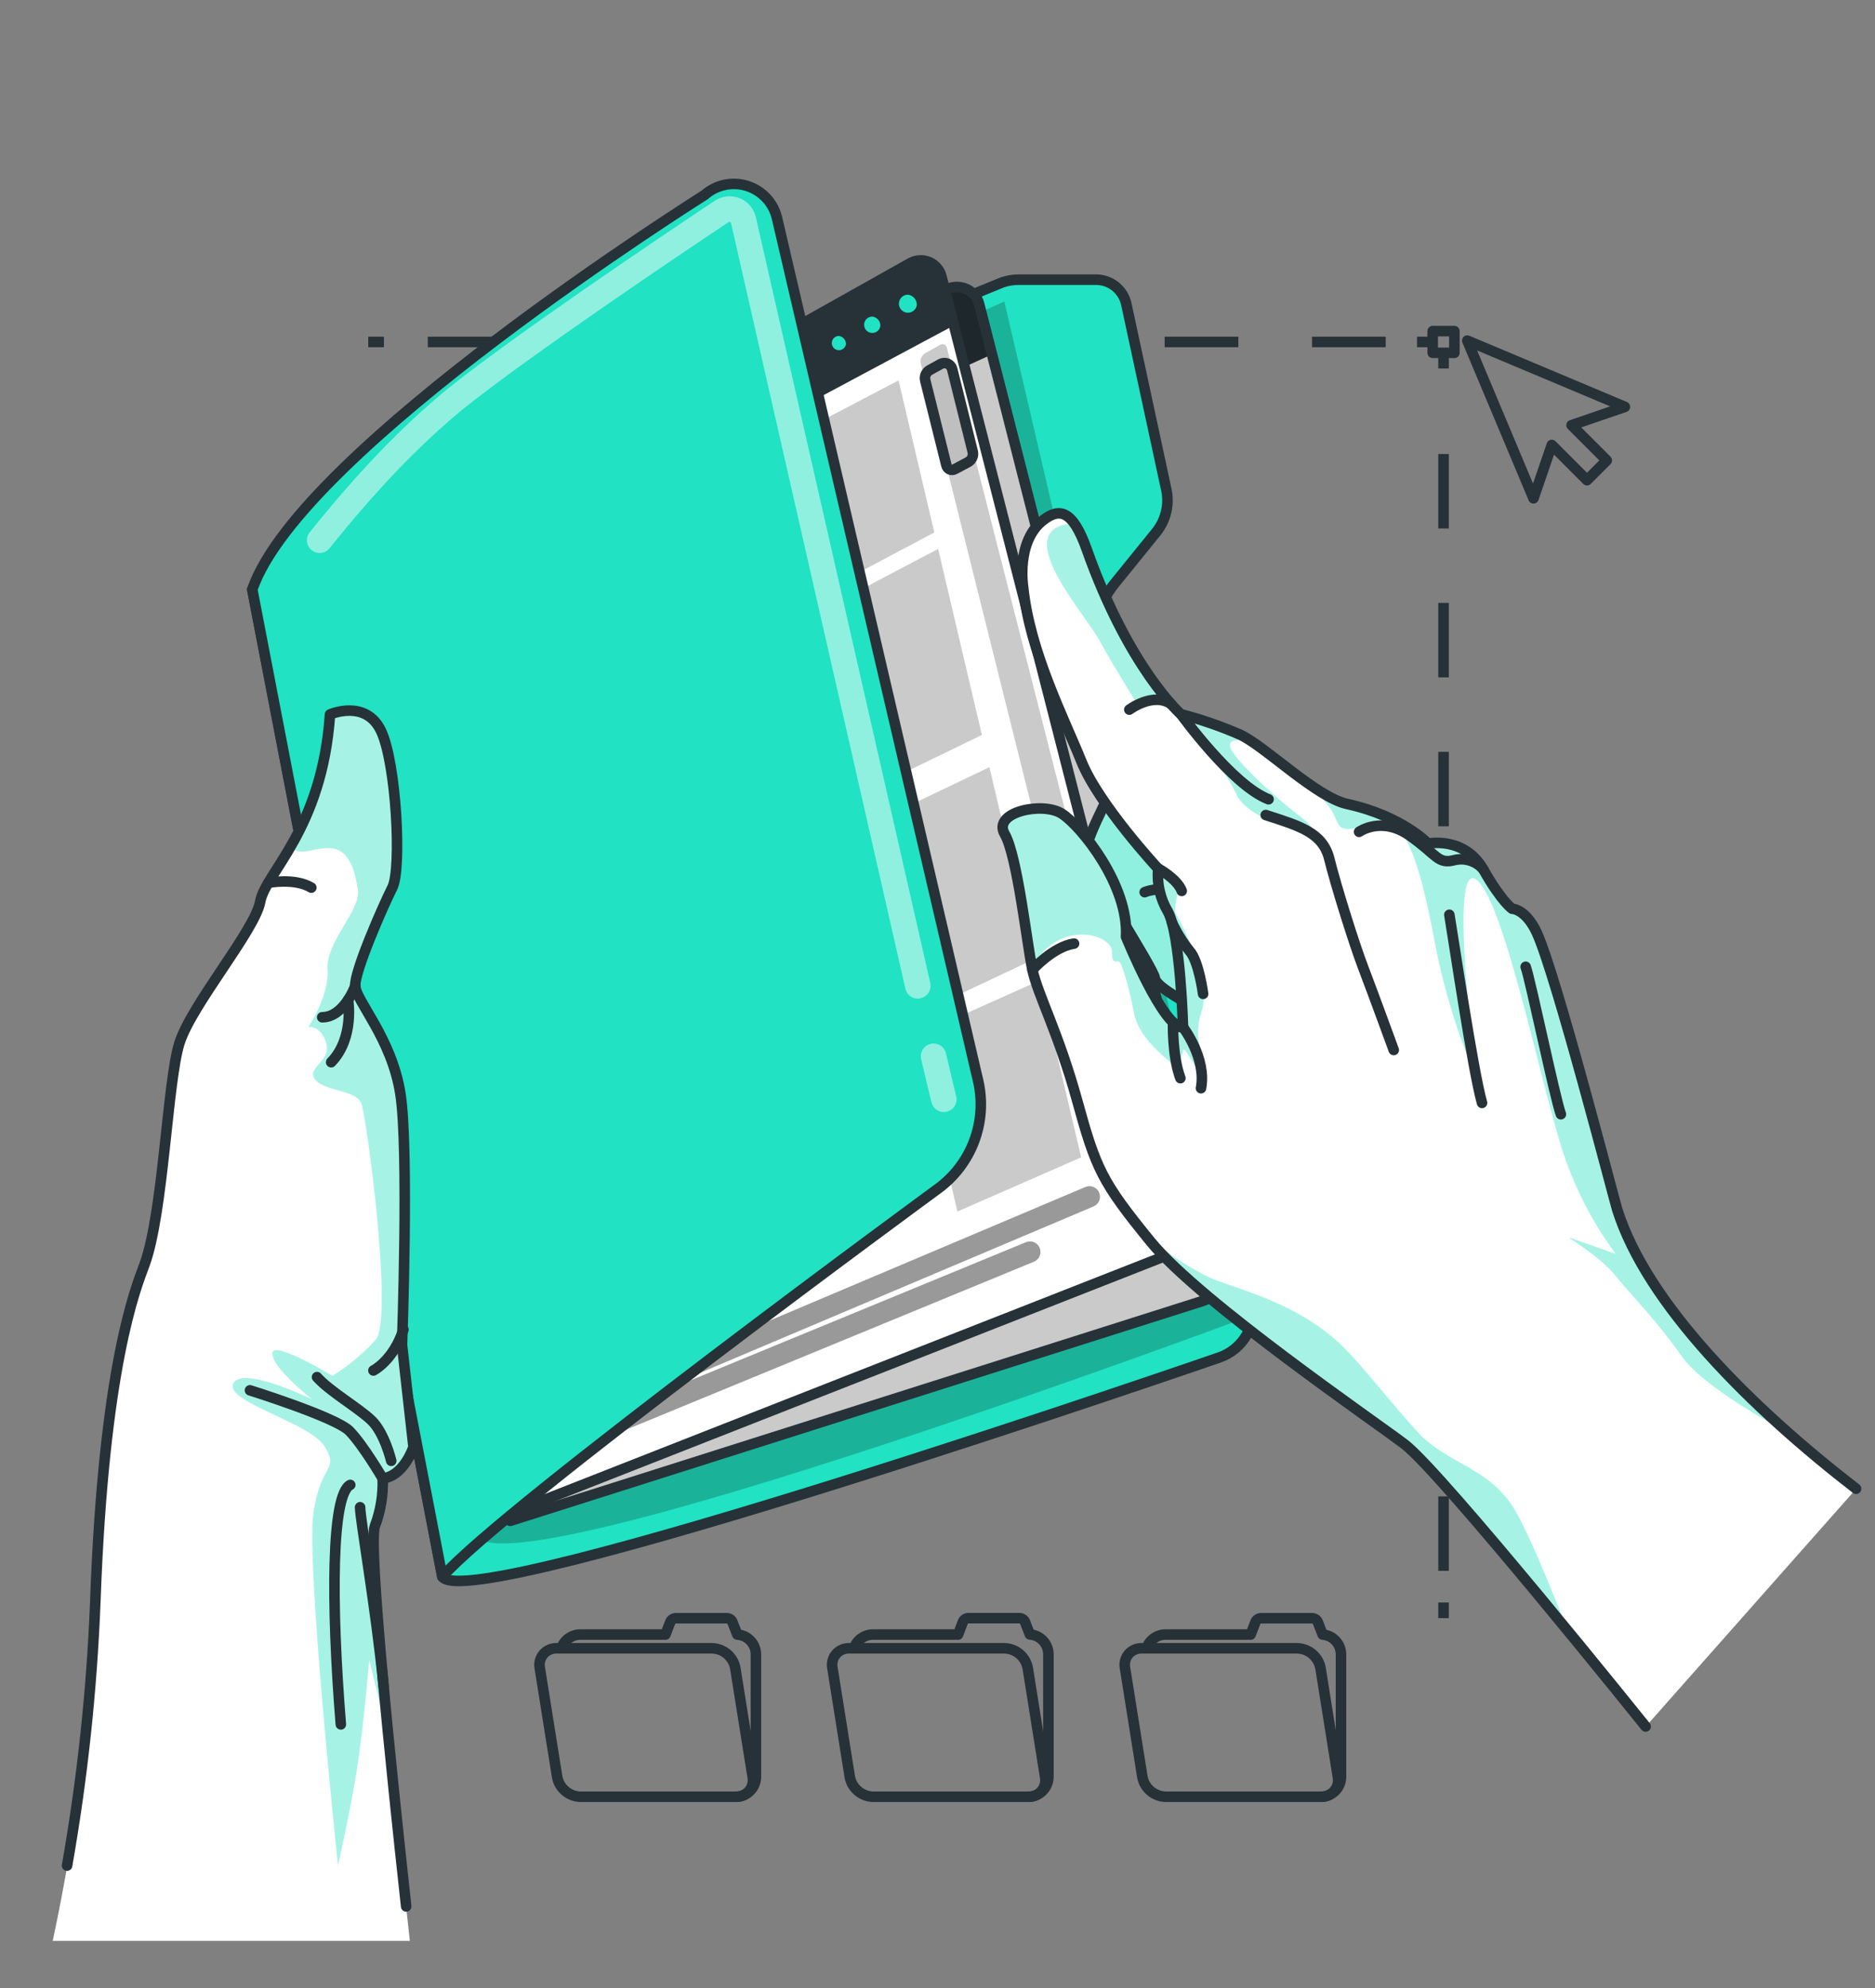<svg width="100" height="106" viewBox="0 0 100 106" fill="none" xmlns="http://www.w3.org/2000/svg">
<rect x="0" y="0" width="100" height="106" fill="#808080" stroke="none"/>
<path d="M76.411 18.233H75.575" stroke="#263238" stroke-width="0.562" stroke-linejoin="round"/>
<path d="M73.905 18.233H21.312" stroke="#263238" stroke-width="0.562" stroke-linejoin="round" stroke-dasharray="3.93 3.93"/>
<path d="M20.476 18.233H19.64" stroke="#263238" stroke-width="0.562" stroke-linejoin="round"/>
<path d="M76.989 86.28V85.444" stroke="#263238" stroke-width="0.562" stroke-linejoin="round"/>
<path d="M76.989 83.758V20.49" stroke="#263238" stroke-width="0.562" stroke-linejoin="round" stroke-dasharray="3.97 3.97"/>
<path d="M76.989 19.647V18.811" stroke="#263238" stroke-width="0.562" stroke-linejoin="round"/>
<path d="M77.567 17.655H76.411V18.813H77.567V17.655Z" stroke="#263238" stroke-width="0.562" stroke-linejoin="round"/>
<path d="M86.662 21.694L78.255 18.161L81.787 26.571L82.762 23.726L84.639 25.604L85.695 24.548L83.817 22.671L86.662 21.694Z" stroke="#263238" stroke-width="0.562" stroke-linecap="round" stroke-linejoin="round"/>
<path d="M70.456 95.803H62.158C61.863 95.793 61.579 95.683 61.355 95.49C61.131 95.297 60.979 95.033 60.926 94.742L60.002 88.948C59.974 88.817 59.977 88.682 60.01 88.552C60.043 88.423 60.104 88.302 60.19 88.2C60.276 88.098 60.385 88.017 60.507 87.963C60.629 87.908 60.761 87.883 60.895 87.887H69.195C69.491 87.897 69.774 88.007 69.999 88.2C70.223 88.393 70.374 88.657 70.428 88.948L71.352 94.742C71.379 94.873 71.376 95.008 71.343 95.138C71.309 95.267 71.248 95.388 71.161 95.49C71.075 95.592 70.967 95.673 70.845 95.727C70.723 95.782 70.59 95.807 70.456 95.803V95.803Z" stroke="#263238" stroke-width="0.562" stroke-linecap="round" stroke-linejoin="round"/>
<path d="M70.456 95.803C70.738 95.802 71.008 95.69 71.208 95.49C71.407 95.29 71.519 95.02 71.519 94.738V88.205C71.517 87.939 71.416 87.683 71.234 87.488C71.053 87.294 70.805 87.174 70.54 87.154L70.282 86.49C70.257 86.429 70.216 86.377 70.161 86.341C70.107 86.304 70.044 86.285 69.978 86.284H67.258C67.193 86.284 67.129 86.304 67.076 86.341C67.022 86.377 66.98 86.429 66.957 86.49L66.701 87.154H62.163C61.941 87.154 61.725 87.223 61.545 87.352C61.364 87.48 61.228 87.661 61.155 87.871" stroke="#263238" stroke-width="0.562" stroke-linecap="round" stroke-linejoin="round"/>
<path d="M39.25 95.803H30.947C30.652 95.793 30.368 95.683 30.144 95.49C29.919 95.297 29.768 95.033 29.715 94.742L28.79 88.948C28.764 88.817 28.767 88.682 28.8 88.552C28.833 88.423 28.895 88.302 28.981 88.2C29.067 88.098 29.175 88.017 29.298 87.963C29.42 87.909 29.553 87.883 29.686 87.887H37.984C38.28 87.896 38.563 88.006 38.788 88.199C39.012 88.392 39.163 88.657 39.216 88.948L40.141 94.742C40.167 94.873 40.164 95.008 40.132 95.137C40.099 95.266 40.037 95.386 39.952 95.488C39.866 95.59 39.758 95.671 39.637 95.726C39.515 95.78 39.383 95.807 39.25 95.803V95.803Z" stroke="#263238" stroke-width="0.562" stroke-linecap="round" stroke-linejoin="round"/>
<path d="M39.25 95.803C39.532 95.803 39.803 95.691 40.003 95.491C40.203 95.291 40.315 95.02 40.315 94.738V88.205C40.313 87.936 40.21 87.679 40.025 87.484C39.841 87.289 39.589 87.171 39.322 87.154L39.063 86.49C39.04 86.429 38.999 86.377 38.945 86.341C38.891 86.304 38.828 86.284 38.763 86.284H36.049C35.984 86.285 35.92 86.304 35.866 86.341C35.812 86.377 35.77 86.429 35.746 86.49L35.49 87.154H30.952C30.73 87.154 30.514 87.223 30.334 87.352C30.153 87.48 30.017 87.661 29.944 87.871" stroke="#263238" stroke-width="0.562" stroke-linecap="round" stroke-linejoin="round"/>
<path d="M54.852 95.803H46.554C46.258 95.793 45.975 95.683 45.751 95.49C45.526 95.297 45.375 95.033 45.322 94.742L44.397 88.948C44.37 88.817 44.373 88.682 44.406 88.552C44.438 88.423 44.5 88.302 44.586 88.2C44.672 88.098 44.78 88.017 44.902 87.963C45.024 87.908 45.157 87.883 45.291 87.887H53.581C53.877 87.896 54.161 88.006 54.385 88.199C54.609 88.392 54.761 88.657 54.814 88.948L55.738 94.742C55.765 94.873 55.762 95.007 55.73 95.136C55.698 95.265 55.637 95.385 55.551 95.487C55.466 95.589 55.359 95.67 55.238 95.725C55.117 95.78 54.985 95.806 54.852 95.803V95.803Z" stroke="#263238" stroke-width="0.562" stroke-linecap="round" stroke-linejoin="round"/>
<path d="M54.852 95.803C55.134 95.802 55.404 95.69 55.603 95.49C55.803 95.29 55.915 95.02 55.915 94.738V88.205C55.914 87.937 55.812 87.679 55.629 87.483C55.446 87.287 55.196 87.168 54.928 87.149L54.668 86.485C54.644 86.425 54.603 86.373 54.549 86.336C54.495 86.299 54.432 86.28 54.367 86.28H51.654C51.589 86.28 51.525 86.299 51.471 86.336C51.417 86.373 51.376 86.425 51.352 86.485L51.097 87.154H46.559C46.337 87.154 46.121 87.223 45.94 87.351C45.76 87.48 45.623 87.661 45.551 87.871" stroke="#263238" stroke-width="0.562" stroke-linecap="round" stroke-linejoin="round"/>
<path d="M59.414 31.152L61.664 28.375C61.917 28.061 62.097 27.695 62.191 27.304C62.284 26.912 62.289 26.504 62.204 26.11L60.071 16.215C59.991 15.846 59.787 15.515 59.493 15.278C59.2 15.041 58.834 14.912 58.456 14.913H54.322C54.027 14.912 53.735 14.961 53.457 15.056L13.454 31.43L23.591 84.07C25.024 86.22 65.008 72.388 65.008 72.388C65.645 72.175 66.18 71.731 66.507 71.144C66.833 70.556 66.928 69.868 66.773 69.214L58.597 34.761C58.449 34.138 58.445 33.488 58.587 32.862C58.728 32.236 59.011 31.652 59.414 31.152Z" fill="#21E2C2" stroke="#263238" stroke-width="0.562" stroke-linecap="round" stroke-linejoin="round"/>
<path opacity="0.3" d="M53.564 16.076L66.223 70.339C66.223 70.339 23.414 86.285 25.43 81.35C25.43 81.35 15.242 32.874 16.102 32.695C16.962 32.516 53.564 16.076 53.564 16.076Z" fill="black" fill-opacity="0.7"/>
<path d="M64.133 69.371L27.214 81.092L18.176 33.995L17.662 31.315L50.552 15.4C50.715 15.33 50.891 15.297 51.069 15.302C51.246 15.307 51.42 15.35 51.578 15.428C51.737 15.507 51.877 15.619 51.989 15.757C52.1 15.894 52.181 16.055 52.224 16.226L52.905 18.887L65.261 67.277C65.381 67.704 65.331 68.161 65.12 68.552C64.91 68.942 64.556 69.236 64.133 69.371Z" fill="white"/>
<path d="M52.915 18.889L18.441 34.667L17.662 31.323L50.552 15.409C50.715 15.339 50.891 15.306 51.069 15.31C51.246 15.315 51.42 15.359 51.578 15.437C51.737 15.516 51.877 15.628 51.989 15.765C52.1 15.903 52.181 16.063 52.224 16.235L52.915 18.889Z" fill="#263238"/>
<path d="M51.192 17.719C51.201 17.824 51.187 17.93 51.153 18.029C51.118 18.128 51.063 18.219 50.991 18.296C50.92 18.373 50.833 18.434 50.736 18.476C50.64 18.518 50.536 18.539 50.431 18.538C50.211 18.506 50.012 18.393 49.87 18.222C49.729 18.051 49.657 17.833 49.666 17.612C49.657 17.507 49.671 17.401 49.706 17.301C49.74 17.201 49.795 17.11 49.867 17.033C49.939 16.956 50.026 16.895 50.123 16.853C50.22 16.812 50.325 16.791 50.431 16.792C50.649 16.826 50.848 16.939 50.989 17.11C51.13 17.281 51.202 17.498 51.192 17.719Z" fill="#21E2C2" stroke="#263238" stroke-width="0.562" stroke-linecap="round" stroke-linejoin="round"/>
<path d="M49.217 18.694C49.223 18.791 49.209 18.889 49.175 18.981C49.142 19.073 49.09 19.157 49.023 19.229C48.956 19.3 48.875 19.356 48.785 19.395C48.695 19.434 48.598 19.453 48.501 19.453C48.295 19.425 48.108 19.321 47.976 19.162C47.843 19.003 47.775 18.8 47.784 18.593C47.778 18.496 47.792 18.398 47.826 18.306C47.859 18.214 47.911 18.13 47.978 18.059C48.045 17.988 48.126 17.931 48.216 17.892C48.306 17.854 48.403 17.834 48.501 17.834C48.705 17.863 48.892 17.967 49.025 18.126C49.157 18.285 49.226 18.487 49.217 18.694Z" fill="#21E2C2" stroke="#263238" stroke-width="0.562" stroke-linecap="round" stroke-linejoin="round"/>
<path d="M47.356 19.537C47.365 19.629 47.354 19.721 47.324 19.808C47.294 19.896 47.247 19.976 47.184 20.043C47.121 20.111 47.045 20.164 46.961 20.201C46.876 20.237 46.785 20.255 46.692 20.253C46.502 20.225 46.33 20.128 46.207 19.979C46.085 19.831 46.022 19.643 46.031 19.451C46.023 19.36 46.034 19.267 46.064 19.18C46.093 19.094 46.141 19.014 46.203 18.946C46.266 18.879 46.341 18.825 46.425 18.789C46.51 18.752 46.601 18.734 46.692 18.734C46.883 18.762 47.056 18.86 47.178 19.008C47.301 19.157 47.364 19.345 47.356 19.537Z" fill="#21E2C2" stroke="#263238" stroke-width="0.562" stroke-linecap="round" stroke-linejoin="round"/>
<path opacity="0.3" d="M64.133 69.371L27.214 81.092L18.176 33.995L17.662 31.315L50.552 15.4C50.715 15.33 50.891 15.297 51.069 15.302C51.246 15.307 51.42 15.35 51.578 15.428C51.737 15.507 51.877 15.619 51.989 15.757C52.1 15.894 52.181 16.055 52.224 16.226L52.905 18.887L65.261 67.277C65.381 67.704 65.331 68.161 65.12 68.552C64.91 68.942 64.556 69.236 64.133 69.371Z" fill="black" fill-opacity="0.7"/>
<path d="M64.133 69.371L27.214 81.092L18.176 33.995L17.662 31.315L50.552 15.4C50.715 15.33 50.891 15.297 51.069 15.302C51.246 15.307 51.42 15.35 51.578 15.428C51.737 15.507 51.877 15.619 51.989 15.757C52.1 15.894 52.181 16.055 52.224 16.226L52.905 18.887L65.261 67.277C65.381 67.704 65.331 68.161 65.12 68.552C64.91 68.942 64.556 69.236 64.133 69.371V69.371Z" stroke="#263238" stroke-width="0.562" stroke-linecap="round" stroke-linejoin="round"/>
<path d="M61.941 67.05L25.527 81.35L16.611 34.883L16.105 32.242L48.551 14.029C48.703 13.943 48.873 13.894 49.048 13.885C49.223 13.876 49.397 13.907 49.558 13.976C49.719 14.046 49.861 14.151 49.974 14.285C50.087 14.418 50.168 14.576 50.211 14.745L50.88 17.359L63.061 64.891C63.168 65.325 63.113 65.784 62.907 66.181C62.701 66.578 62.358 66.887 61.941 67.05Z" fill="white" stroke="#263238" stroke-width="0.562" stroke-linecap="round" stroke-linejoin="round"/>
<path d="M50.88 17.349L16.872 35.538L16.105 32.242L48.551 14.029C48.703 13.943 48.873 13.894 49.048 13.885C49.223 13.876 49.397 13.907 49.558 13.976C49.719 14.046 49.861 14.151 49.974 14.285C50.087 14.418 50.168 14.576 50.211 14.745L50.88 17.349Z" fill="#263238"/>
<path d="M49.177 16.303C49.156 16.447 49.093 16.583 48.998 16.693C48.902 16.803 48.776 16.884 48.636 16.924C48.496 16.965 48.347 16.965 48.206 16.924C48.066 16.882 47.941 16.801 47.846 16.691C47.75 16.58 47.689 16.445 47.668 16.3C47.648 16.155 47.669 16.008 47.73 15.875C47.791 15.742 47.889 15.63 48.012 15.551C48.135 15.472 48.278 15.431 48.424 15.431C48.639 15.448 48.839 15.549 48.979 15.712C49.12 15.876 49.191 16.088 49.177 16.303Z" fill="#21E2C2" stroke="#263238" stroke-width="0.562" stroke-linecap="round" stroke-linejoin="round"/>
<path d="M47.232 17.409C47.215 17.546 47.158 17.675 47.068 17.781C46.979 17.887 46.861 17.964 46.728 18.004C46.596 18.044 46.454 18.044 46.322 18.006C46.189 17.967 46.07 17.891 45.979 17.786C45.889 17.681 45.831 17.553 45.812 17.416C45.793 17.279 45.814 17.139 45.873 17.014C45.931 16.888 46.025 16.783 46.143 16.709C46.26 16.636 46.396 16.599 46.535 16.601C46.734 16.617 46.919 16.711 47.049 16.862C47.18 17.013 47.245 17.209 47.232 17.409Z" fill="#21E2C2" stroke="#263238" stroke-width="0.562" stroke-linecap="round" stroke-linejoin="round"/>
<path d="M45.398 18.388C45.38 18.514 45.326 18.631 45.242 18.727C45.159 18.822 45.05 18.892 44.928 18.928C44.807 18.963 44.677 18.963 44.556 18.927C44.434 18.891 44.325 18.821 44.243 18.725C44.16 18.629 44.106 18.512 44.088 18.386C44.07 18.261 44.089 18.132 44.142 18.017C44.194 17.902 44.279 17.804 44.386 17.736C44.492 17.667 44.617 17.631 44.743 17.631C44.93 17.647 45.102 17.735 45.225 17.876C45.347 18.018 45.409 18.201 45.398 18.388Z" fill="#21E2C2" stroke="#263238" stroke-width="0.562" stroke-linecap="round" stroke-linejoin="round"/>
<path opacity="0.3" d="M50.495 18.524L61.224 60.517C61.245 60.6 61.236 60.689 61.199 60.766C61.161 60.843 61.097 60.905 61.019 60.94L60.039 61.372C59.992 61.393 59.94 61.404 59.888 61.403C59.836 61.402 59.785 61.39 59.738 61.367C59.691 61.344 59.65 61.312 59.617 61.271C59.584 61.231 59.56 61.184 59.547 61.133L49.11 19.382C49.083 19.277 49.093 19.166 49.136 19.067C49.179 18.967 49.254 18.885 49.348 18.832L50.156 18.378C50.187 18.362 50.222 18.353 50.257 18.352C50.292 18.351 50.327 18.357 50.36 18.371C50.392 18.385 50.421 18.406 50.444 18.433C50.468 18.459 50.485 18.49 50.495 18.524Z" fill="black" fill-opacity="0.7"/>
<path d="M49.575 19.738L50.168 19.41C50.224 19.379 50.288 19.361 50.352 19.358C50.417 19.355 50.481 19.367 50.541 19.393C50.6 19.419 50.652 19.458 50.694 19.507C50.736 19.557 50.766 19.615 50.782 19.678L51.878 24.078C51.905 24.184 51.896 24.296 51.853 24.396C51.81 24.497 51.735 24.581 51.639 24.634L50.923 25.016C50.881 25.039 50.834 25.052 50.787 25.054C50.739 25.056 50.692 25.047 50.648 25.027C50.605 25.007 50.567 24.978 50.537 24.94C50.507 24.903 50.486 24.86 50.476 24.813L49.344 20.275C49.32 20.172 49.329 20.065 49.371 19.968C49.413 19.871 49.484 19.791 49.575 19.738Z" fill="#BFBFBF" stroke="#263238" stroke-width="0.562" stroke-linecap="round" stroke-linejoin="round"/>
<path opacity="0.4" d="M54.93 66.754L31.47 76.415" stroke="black" stroke-width="1.124" stroke-linecap="round" stroke-linejoin="round"/>
<path opacity="0.4" d="M58.103 63.809L28.301 76.415" stroke="black" stroke-width="1.124" stroke-linecap="round" stroke-linejoin="round"/>
<path opacity="0.3" d="M55.174 51.133L52.769 40.905L46.253 44.019L48.634 54.211L55.174 51.133Z" fill="black" fill-opacity="0.7"/>
<path opacity="0.3" d="M43.594 32.657L45.859 42.34L52.368 39.19L50.034 29.268L43.594 32.657Z" fill="black" fill-opacity="0.7"/>
<path opacity="0.3" d="M49.829 28.391L47.923 20.282L41.49 23.652L43.396 31.804L49.829 28.391Z" fill="black" fill-opacity="0.7"/>
<path opacity="0.3" d="M48.871 55.222L51.063 64.599L57.661 61.709L55.444 52.281L48.871 55.222Z" fill="black" fill-opacity="0.7"/>
<path d="M13.454 31.43L23.591 84.07C26.837 80.366 50.013 63.391 50.013 63.391C50.894 62.751 51.569 61.867 51.953 60.848C52.337 59.829 52.414 58.72 52.174 57.658L41.443 11.64C41.351 11.241 41.157 10.873 40.881 10.571C40.604 10.27 40.254 10.045 39.864 9.919C39.474 9.794 39.059 9.772 38.658 9.855C38.257 9.939 37.885 10.125 37.578 10.396C37.578 10.396 16.019 23.937 13.454 31.43Z" fill="#21E2C2" stroke="#263238" stroke-width="0.562" stroke-linecap="round" stroke-linejoin="round"/>
<g opacity="0.7">
<path opacity="0.7" d="M50.337 59.297C50.185 59.296 50.037 59.245 49.918 59.151C49.798 59.056 49.714 58.924 49.678 58.776C49.493 58.024 49.314 57.271 49.138 56.516C49.112 56.427 49.104 56.334 49.115 56.242C49.126 56.15 49.156 56.061 49.202 55.981C49.249 55.901 49.311 55.831 49.386 55.776C49.46 55.721 49.545 55.681 49.636 55.66C49.726 55.639 49.819 55.636 49.911 55.653C50.002 55.669 50.089 55.704 50.166 55.755C50.244 55.806 50.31 55.872 50.361 55.95C50.411 56.027 50.446 56.114 50.462 56.206C50.638 56.958 50.815 57.708 50.997 58.456C51.018 58.542 51.022 58.633 51.009 58.721C50.995 58.809 50.964 58.894 50.918 58.97C50.871 59.047 50.81 59.113 50.738 59.166C50.666 59.218 50.584 59.256 50.498 59.277C50.445 59.29 50.391 59.296 50.337 59.297Z" fill="white"/>
</g>
<g opacity="0.7">
<path opacity="0.7" d="M48.95 53.249C48.796 53.249 48.647 53.197 48.526 53.101C48.406 53.005 48.322 52.871 48.288 52.721L38.989 11.901C38.987 11.887 38.981 11.874 38.973 11.864C38.964 11.853 38.952 11.845 38.939 11.841C38.928 11.835 38.914 11.831 38.901 11.831C38.888 11.831 38.875 11.835 38.863 11.841C36.474 13.432 28.399 18.849 24.653 21.844C22.265 23.829 20.084 26.113 17.576 29.232C17.463 29.372 17.3 29.462 17.121 29.482C16.942 29.501 16.762 29.449 16.622 29.336C16.482 29.223 16.392 29.059 16.372 28.88C16.353 28.701 16.405 28.522 16.518 28.382C19.083 25.186 21.329 22.845 23.796 20.791C27.489 17.836 35.036 12.758 38.111 10.711C38.304 10.58 38.528 10.498 38.761 10.473C38.994 10.447 39.229 10.48 39.447 10.567C39.664 10.654 39.857 10.793 40.009 10.972C40.16 11.15 40.265 11.364 40.315 11.593L49.614 52.41C49.633 52.498 49.636 52.588 49.621 52.676C49.606 52.764 49.573 52.848 49.526 52.924C49.478 53 49.416 53.065 49.343 53.117C49.27 53.168 49.187 53.205 49.1 53.225C49.051 53.239 49.001 53.247 48.95 53.249Z" fill="white"/>
</g>
<path d="M21.859 103.489C21.539 100.604 21.106 96.596 20.731 92.777C20.187 87.199 19.762 82.028 19.991 81.386C20.302 80.572 20.445 79.703 20.411 78.832C21.548 78.708 22.057 77.16 22.057 77.16L21.445 71.712C21.445 71.712 21.825 61.277 21.36 58.315C20.894 55.353 18.988 53.363 18.95 52.582C18.911 51.801 20.433 48.326 20.932 47.328C21.431 46.329 21.145 40.749 20.337 39.004C20.164 38.582 19.838 38.241 19.425 38.048C18.575 37.668 17.605 38.093 17.605 38.093C17.478 40.566 16.764 42.974 15.522 45.116C14.739 46.477 14.015 47.356 13.883 48.075C13.604 49.613 10.21 53.583 9.567 55.637C8.925 57.691 8.719 64.671 7.721 67.422C7.243 68.717 5.54 72.844 5.094 85.43C4.844 91.503 4.081 97.544 2.812 103.489H21.859Z" fill="white"/>
<path opacity="0.4" d="M20.932 47.32C20.433 48.312 18.911 51.78 18.949 52.575C18.988 53.37 20.889 55.351 21.36 58.308C21.83 61.265 21.445 71.705 21.445 71.705L22.052 77.156C22.052 77.156 21.543 78.708 20.406 78.828C20.44 79.698 20.297 80.567 19.986 81.381C19.747 82.033 20.182 87.195 20.727 92.772C20.158 90.364 19.69 88.506 19.69 88.506C19.69 88.506 19.451 91.468 19.119 93.806C18.787 96.144 18.025 99.469 18.025 99.469C18.025 99.469 16.317 83.373 16.714 80.683C17.11 77.994 18.09 78.436 17.332 77.148C16.575 75.861 11.987 74.753 12.436 73.778C12.885 72.804 16.475 74.531 16.625 74.6C16.504 74.502 14.507 72.904 14.524 72.163C14.54 71.423 17.727 73.358 17.727 73.358C18.578 72.83 19.353 72.187 20.029 71.447C21.001 70.329 19.551 59.636 19.284 58.864C19.016 58.093 17.304 58.203 16.805 57.56C16.305 56.917 17.662 56.631 17.402 55.649C17.141 54.667 16.446 54.756 16.446 54.756C16.446 54.756 17.567 53.115 17.466 51.684C17.366 50.254 19.224 48.529 19.09 47.497C18.57 43.48 16.176 46.248 15.527 45.109C16.768 42.969 17.482 40.564 17.61 38.093C17.61 38.093 18.579 37.668 19.43 38.048C19.843 38.241 20.169 38.582 20.342 39.004C21.145 40.742 21.433 46.327 20.932 47.32Z" fill="#21E2C2"/>
<path d="M3.577 99.474C4.394 94.832 4.896 90.14 5.082 85.43C5.533 72.844 7.231 68.71 7.709 67.422C8.715 64.673 8.925 57.687 9.565 55.633C10.205 53.578 13.602 49.609 13.879 48.071C14.156 46.532 17.184 44.232 17.6 38.093C17.6 38.093 19.523 37.25 20.332 38.996C21.142 40.742 21.429 46.327 20.927 47.321C20.426 48.314 18.904 51.78 18.945 52.575C18.985 53.371 20.884 55.351 21.352 58.308C21.821 61.265 21.441 71.707 21.441 71.707L22.052 77.156C22.052 77.156 21.546 78.708 20.409 78.828C20.443 79.698 20.301 80.565 19.991 81.379C19.63 82.391 20.846 94.231 21.663 101.65" stroke="#263238" stroke-width="0.562" stroke-linecap="round" stroke-linejoin="round"/>
<path d="M18.947 52.568C18.947 52.568 18.348 54.24 17.185 54.24" stroke="#263238" stroke-width="0.562" stroke-linecap="round" stroke-linejoin="round"/>
<path d="M18.563 53.316C18.563 53.316 18.916 55.346 17.662 56.638" stroke="#263238" stroke-width="0.562" stroke-linecap="round" stroke-linejoin="round"/>
<path d="M14.311 47.072C14.311 47.072 15.72 46.795 16.604 47.328" stroke="#263238" stroke-width="0.562" stroke-linecap="round" stroke-linejoin="round"/>
<path d="M13.332 74.132C13.332 74.132 17.91 75.565 18.634 76.298C19.358 77.031 20.411 78.832 20.411 78.832" stroke="#263238" stroke-width="0.562" stroke-linecap="round" stroke-linejoin="round"/>
<path d="M16.907 73.427C17.581 74.184 19.086 75.049 19.797 75.72C20.509 76.391 20.865 77.891 20.865 77.891" stroke="#263238" stroke-width="0.562" stroke-linecap="round" stroke-linejoin="round"/>
<path d="M19.915 73.074C19.915 73.074 20.973 72.551 21.517 70.893" stroke="#263238" stroke-width="0.562" stroke-linecap="round" stroke-linejoin="round"/>
<path d="M18.68 79.174C17.677 79.68 17.65 85.432 18.178 91.945" stroke="#263238" stroke-width="0.562" stroke-linecap="round" stroke-linejoin="round"/>
<path d="M19.205 80.366C19.205 81.001 20.068 85.859 20.462 89.934" stroke="#263238" stroke-width="0.562" stroke-linecap="round" stroke-linejoin="round"/>
<path d="M59.77 41.215C59.77 41.215 57.897 44.636 57.916 45.41C57.935 46.184 61.499 51.553 61.595 52.162C61.69 52.771 64.267 53.946 65.209 54.57C66.15 55.193 67.339 50.674 67.184 47.421C67.029 44.168 59.77 41.215 59.77 41.215Z" fill="white"/>
<path opacity="0.5" d="M59.77 41.215C59.77 41.215 57.897 44.636 57.916 45.41C57.935 46.184 61.499 51.553 61.595 52.162C61.69 52.771 64.267 53.946 65.209 54.57C66.15 55.193 67.339 50.674 67.184 47.421C67.029 44.168 59.77 41.215 59.77 41.215Z" fill="#21E2C2"/>
<path d="M59.77 41.215C59.77 41.215 57.897 44.636 57.916 45.41C57.935 46.184 61.499 51.553 61.595 52.162C61.69 52.771 64.267 53.946 65.209 54.57C66.15 55.193 67.339 50.674 67.184 47.421C67.029 44.168 59.77 41.215 59.77 41.215Z" stroke="#263238" stroke-width="0.562" stroke-linecap="round" stroke-linejoin="round"/>
<path d="M61.05 47.571C61.05 47.571 62.889 46.735 64.891 48.964" stroke="#263238" stroke-width="0.562" stroke-linecap="round" stroke-linejoin="round"/>
<path d="M99.001 79.379L87.775 92.058C87.775 92.058 85.928 89.758 83.618 86.946C80.334 82.955 76.116 77.932 74.922 77.017C73.465 75.897 63.994 69.422 61.377 66.214C61.002 65.753 60.674 65.347 60.385 64.974C58.658 62.748 58.314 61.793 57.457 58.688C56.456 55.057 55.353 53.053 55.068 51.711C55.068 51.67 55.052 51.629 55.044 51.584C54.755 50.096 54.249 45.613 53.59 44.473C52.911 43.298 55.606 42.73 56.633 43.384C57.66 44.039 60.216 47.206 60.06 49.948C60.06 49.948 62.074 54.909 63.101 54.775C63.101 54.775 62.967 49.804 62.284 48.591C61.967 48.036 61.787 47.414 61.759 46.776C61.748 46.622 61.753 46.468 61.773 46.315C61.773 46.315 58.608 42.899 57.677 40.599C56.745 38.299 54.92 34.759 54.572 31.315C54.572 31.315 54.161 28.838 55.663 27.715C56.234 27.288 56.762 27.166 57.294 27.906C57.579 28.34 57.803 28.81 57.961 29.304C60.209 35.648 62.977 38.079 62.977 38.079C64.062 38.362 65.123 38.729 66.151 39.178C66.377 39.29 66.594 39.419 66.801 39.562C67.391 39.959 68.107 40.532 68.848 41.096C69.913 41.906 71.024 42.689 71.857 42.873C74.764 43.504 76.157 44.98 76.157 44.98C76.157 44.98 78.087 44.569 79.107 46.365C80.098 48.104 80.642 48.45 80.642 48.45C80.642 48.45 81.371 48.45 81.956 49.735C82.988 51.99 86.088 64 86.241 64.484C87.488 68.457 91.195 72.72 95.437 76.456C96.61 77.478 97.804 78.455 99.001 79.379Z" fill="white"/>
<path opacity="0.4" d="M69.935 44.433C69.935 44.433 66.577 43.828 65.915 42.304C65.254 40.781 62.443 37.527 61.769 37.317C61.581 37.254 61.379 37.245 61.186 37.29C60.993 37.336 60.817 37.434 60.677 37.575C60.677 37.575 59.512 35.736 58.635 34.148C57.804 32.638 53.691 28.112 57.291 27.906C57.575 28.34 57.799 28.81 57.957 29.304C60.205 35.648 62.973 38.079 62.973 38.079C64.058 38.362 65.119 38.729 66.147 39.178C66.373 39.29 66.59 39.419 66.797 39.562C66.711 39.541 65.364 39.207 65.634 39.895C65.903 40.582 68.094 42.589 69.245 43.458C70.396 44.328 69.935 44.433 69.935 44.433Z" fill="#21E2C2"/>
<path opacity="0.4" d="M95.452 76.458C93.553 75.419 90.675 73.702 89.72 72.352C88.244 70.274 87.147 69.233 86.163 68.029C85.179 66.825 83.316 65.841 83.753 66.004C84.19 66.166 86.168 66.852 86.168 66.852C85.058 65.357 84.173 63.708 83.541 61.957C82.392 58.893 80.299 48.104 78.745 46.91C77.19 45.715 78.745 57.486 78.745 57.486C77.753 55.184 77.012 52.781 76.535 50.32C75.819 46.451 75.174 44.552 74.333 44.029C73.492 43.506 71.882 44.607 71.443 44.029C71.003 43.451 71.5 43.238 68.858 41.103C69.924 41.913 71.034 42.696 71.868 42.88C74.775 43.511 76.167 44.987 76.167 44.987C76.167 44.987 78.097 44.576 79.117 46.372C80.108 48.111 80.653 48.457 80.653 48.457C80.653 48.457 81.382 48.457 81.967 49.742C82.999 51.997 86.099 64.007 86.252 64.492C87.499 68.459 91.21 72.722 95.452 76.458Z" fill="#21E2C2"/>
<path opacity="0.4" d="M64.205 57.059C64.081 57.775 63.178 55.659 63.097 55.986C63.016 56.313 62.77 57.393 62.756 57.059C62.741 56.724 60.826 55.659 60.496 54.071C60.166 52.482 59.949 51.806 59.779 51.407C59.61 51.008 59.323 51.672 59.302 50.71C59.285 49.847 56.51 48.94 55.031 51.584C54.742 50.096 54.236 45.613 53.576 44.473C52.898 43.298 55.592 42.73 56.619 43.384C57.647 44.039 60.202 47.206 60.047 49.948C60.047 49.948 62.06 54.909 63.088 54.775C63.088 54.775 62.954 49.804 62.271 48.591C61.954 48.036 61.774 47.414 61.745 46.776L62.746 46.912C63.016 47.504 62.488 48.345 62.746 48.775C63.004 49.205 64.623 52.315 64.086 53.927C63.549 55.539 64.33 56.342 64.205 57.059Z" fill="#21E2C2"/>
<path opacity="0.4" d="M83.61 86.946C80.326 82.955 76.107 77.932 74.913 77.017C73.456 75.897 63.986 69.422 61.368 66.214C60.993 65.753 60.666 65.347 60.377 64.974C61.771 66.677 63.482 67.573 64.217 67.974C65.531 68.691 69.336 69.297 71.992 72.178C73.282 73.578 74.017 74.597 75.603 76.348C77.189 78.099 79.49 78.209 80.858 80.619C81.544 81.828 82.683 84.548 83.61 86.946Z" fill="#21E2C2"/>
<path d="M87.768 92.058C87.768 92.058 76.948 78.577 74.915 77.01C73.459 75.892 63.988 69.415 61.37 66.207C58.752 62.999 58.451 62.313 57.45 58.685C56.45 55.057 55.349 53.053 55.062 51.708C54.775 50.364 54.262 45.646 53.584 44.473C52.905 43.301 55.599 42.73 56.627 43.382C57.654 44.034 60.209 47.203 60.054 49.948C60.054 49.948 62.068 54.909 63.095 54.775C63.095 54.775 62.961 49.805 62.278 48.591C61.873 47.906 61.695 47.11 61.769 46.317C61.769 46.317 58.599 42.899 57.675 40.599C56.751 38.299 54.919 34.759 54.57 31.315C54.57 31.315 54.161 28.84 55.664 27.715C56.471 27.111 57.188 27.118 57.962 29.304C60.212 35.648 62.978 38.079 62.978 38.079C64.063 38.362 65.124 38.729 66.152 39.178C67.49 39.806 70.213 42.522 71.865 42.873C74.77 43.506 76.165 44.982 76.165 44.982C76.165 44.982 78.095 44.571 79.115 46.367C80.103 48.106 80.65 48.455 80.65 48.455C80.65 48.455 81.367 48.455 81.964 49.738C82.996 51.992 86.096 64.002 86.249 64.487C87.838 69.543 93.415 75.07 98.992 79.379" stroke="#263238" stroke-width="0.562" stroke-linecap="round" stroke-linejoin="round"/>
<path d="M62.982 38.079C62.982 38.079 65.732 41.886 67.657 42.617" stroke="#263238" stroke-width="0.562" stroke-linecap="round" stroke-linejoin="round"/>
<path d="M67.506 43.458C69.36 44.053 70.556 44.413 70.898 45.804C71.24 47.194 72.231 50.361 72.709 51.603C73.186 52.845 74.333 55.986 74.333 55.986" stroke="#263238" stroke-width="0.562" stroke-linecap="round" stroke-linejoin="round"/>
<path d="M63.097 54.775C63.097 54.775 64.358 56.416 64.053 58.023" stroke="#263238" stroke-width="0.562" stroke-linecap="round" stroke-linejoin="round"/>
<path d="M62.562 54.51C62.562 54.51 62.507 56.294 62.954 57.488" stroke="#263238" stroke-width="0.562" stroke-linecap="round" stroke-linejoin="round"/>
<path d="M61.772 46.31C61.772 46.31 62.784 46.855 63.026 47.504" stroke="#263238" stroke-width="0.562" stroke-linecap="round" stroke-linejoin="round"/>
<path d="M62.507 49.191C62.757 49.734 63.074 50.244 63.448 50.71C63.938 51.247 64.165 52.993 64.165 52.993" stroke="#263238" stroke-width="0.562" stroke-linecap="round" stroke-linejoin="round"/>
<path d="M55.065 51.708C55.065 51.708 56.156 50.48 57.283 50.313" stroke="#263238" stroke-width="0.562" stroke-linecap="round" stroke-linejoin="round"/>
<path d="M60.231 37.838C60.231 37.838 61.502 36.882 62.464 37.544" stroke="#263238" stroke-width="0.562" stroke-linecap="round" stroke-linejoin="round"/>
<path d="M81.369 51.548C81.623 52.243 82.922 58.52 83.247 59.411" stroke="#263238" stroke-width="0.562" stroke-linecap="round" stroke-linejoin="round"/>
<path d="M72.484 44.354C72.484 44.354 73.678 43.499 75.174 44.547C76.669 45.596 76.671 46.102 77.593 45.856C77.87 45.793 78.159 45.808 78.429 45.898C78.699 45.988 78.938 46.151 79.122 46.367" stroke="#263238" stroke-width="0.562" stroke-linecap="round" stroke-linejoin="round"/>
<path d="M77.299 48.775C77.538 50.182 78.551 57.068 79.041 58.807" stroke="#263238" stroke-width="0.562" stroke-linecap="round" stroke-linejoin="round"/>
</svg>
